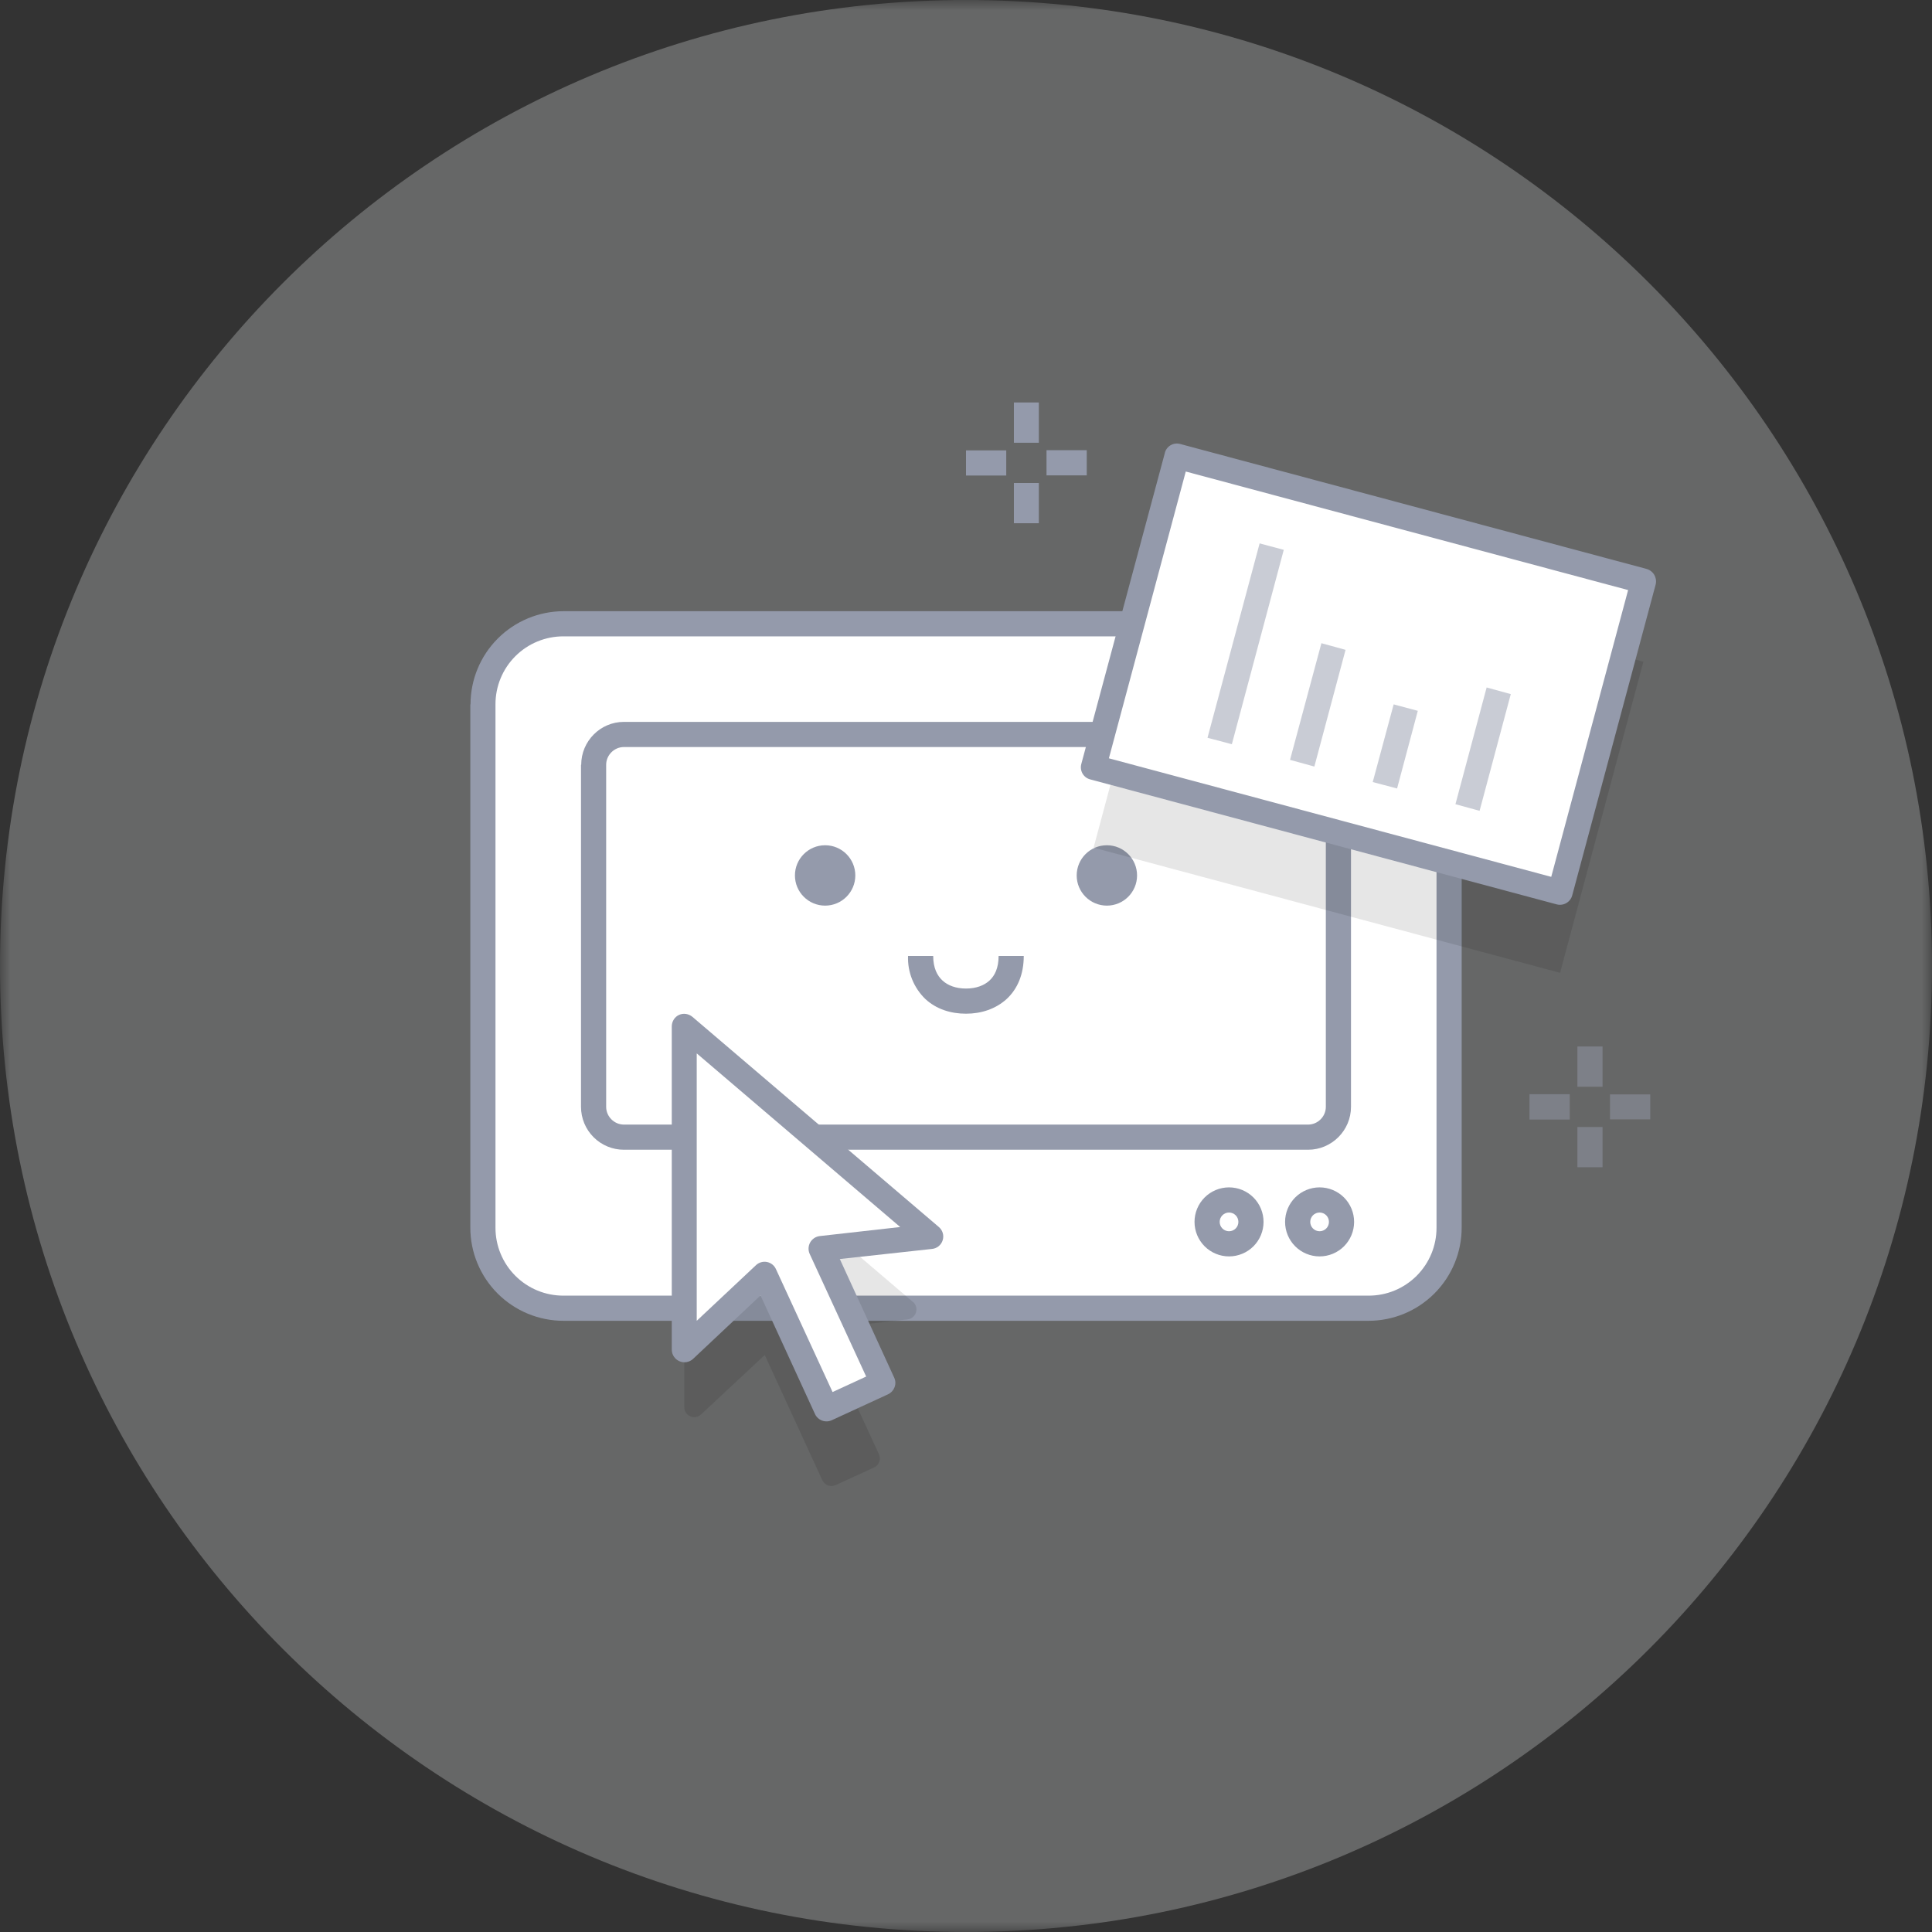 <svg width="96" height="96" viewBox="0 0 96 96" fill="none" xmlns="http://www.w3.org/2000/svg">
<rect x="0" y="0" width="96" height="96" fill="#333333" stroke="none"/>
<g clip-path="url(#clip0_2220_2904)">
<mask id="mask0_2220_2904" style="mask-type:luminance" maskUnits="userSpaceOnUse" x="0" y="0" width="96" height="96">
<path d="M0 0H96V96H0V0Z" fill="white"/>
</mask>
<g mask="url(#mask0_2220_2904)">
<path d="M48 96C74.51 96 96 74.51 96 48C96 21.49 74.51 0 48 0C21.49 0 0 21.49 0 48C0 74.51 21.49 96 48 96Z" fill="#DCDFE0" fill-opacity="0.3"/>
<path d="M24 35C24 33.939 24.421 32.922 25.172 32.172C25.922 31.421 26.939 31 28 31H68C69.061 31 70.078 31.421 70.828 32.172C71.579 32.922 72 33.939 72 35V61C72 62.061 71.579 63.078 70.828 63.828C70.078 64.579 69.061 65 68 65H28C26.939 65 25.922 64.579 25.172 63.828C24.421 63.078 24 62.061 24 61V35Z" fill="white"/>
<path fill-rule="evenodd" clip-rule="evenodd" d="M23.38 35C23.38 33.774 23.866 32.598 24.733 31.73C25.599 30.862 26.774 30.373 28 30.37H68C69.228 30.37 70.406 30.858 71.274 31.726C72.142 32.594 72.63 33.772 72.63 35V61C72.63 62.228 72.142 63.406 71.274 64.274C70.406 65.142 69.228 65.63 68 65.63H28C26.772 65.63 25.595 65.142 24.726 64.274C23.858 63.406 23.37 62.228 23.37 61V35H23.38ZM28 31.62C27.556 31.619 27.116 31.705 26.705 31.875C26.294 32.044 25.921 32.293 25.607 32.607C25.293 32.921 25.044 33.294 24.875 33.705C24.705 34.116 24.619 34.556 24.62 35V61C24.619 61.444 24.705 61.885 24.875 62.295C25.044 62.706 25.293 63.079 25.607 63.393C25.921 63.707 26.294 63.956 26.705 64.126C27.116 64.295 27.556 64.381 28 64.38H68C68.444 64.381 68.885 64.295 69.295 64.126C69.706 63.956 70.079 63.707 70.393 63.393C70.707 63.079 70.956 62.706 71.126 62.295C71.295 61.885 71.381 61.444 71.38 61V35C71.381 34.556 71.295 34.116 71.126 33.705C70.956 33.294 70.707 32.921 70.393 32.607C70.079 32.293 69.706 32.044 69.295 31.875C68.885 31.705 68.444 31.619 68 31.62H28Z" fill="#949AAB"/>
<path d="M29.5 38C29.5 37.17 30.17 36.5 31 36.5H65C65.83 36.5 66.5 37.17 66.5 38V55C66.5 55.83 65.83 56.5 65 56.5H31C30.602 56.5 30.221 56.342 29.939 56.061C29.658 55.779 29.5 55.398 29.5 55V38Z" fill="white"/>
<path fill-rule="evenodd" clip-rule="evenodd" d="M28.88 38C28.88 36.83 29.83 35.87 31 35.87H65C66.17 35.87 67.13 36.83 67.13 38V55C67.13 56.17 66.17 57.13 65 57.13H31C30.435 57.13 29.893 56.906 29.494 56.506C29.095 56.107 28.87 55.565 28.87 55V38H28.88ZM31 37.12C30.52 37.12 30.12 37.52 30.12 38V55C30.12 55.48 30.52 55.88 31 55.88H65C65.48 55.88 65.88 55.48 65.88 55V38C65.88 37.52 65.48 37.12 65 37.12H31ZM61.07 61.18C61.193 61.18 61.312 61.131 61.399 61.044C61.486 60.957 61.535 60.838 61.535 60.715C61.535 60.592 61.486 60.474 61.399 60.386C61.312 60.299 61.193 60.25 61.07 60.25C60.947 60.25 60.828 60.299 60.741 60.386C60.654 60.474 60.605 60.592 60.605 60.715C60.605 60.838 60.654 60.957 60.741 61.044C60.828 61.131 60.947 61.18 61.07 61.18ZM61.07 62.43C61.525 62.43 61.961 62.249 62.283 61.928C62.604 61.606 62.785 61.17 62.785 60.715C62.785 60.26 62.604 59.824 62.283 59.502C61.961 59.181 61.525 59 61.07 59C60.615 59 60.179 59.181 59.857 59.502C59.536 59.824 59.355 60.26 59.355 60.715C59.355 61.17 59.536 61.606 59.857 61.928C60.179 62.249 60.615 62.43 61.07 62.43ZM65.57 61.18C65.693 61.18 65.812 61.131 65.899 61.044C65.986 60.957 66.035 60.838 66.035 60.715C66.035 60.592 65.986 60.474 65.899 60.386C65.812 60.299 65.693 60.25 65.57 60.25C65.447 60.25 65.329 60.299 65.241 60.386C65.154 60.474 65.105 60.592 65.105 60.715C65.105 60.838 65.154 60.957 65.241 61.044C65.329 61.131 65.447 61.18 65.57 61.18ZM65.57 62.43C66.025 62.43 66.461 62.249 66.783 61.928C67.104 61.606 67.285 61.17 67.285 60.715C67.285 60.26 67.104 59.824 66.783 59.502C66.461 59.181 66.025 59 65.57 59C65.115 59 64.679 59.181 64.357 59.502C64.036 59.824 63.855 60.26 63.855 60.715C63.855 61.17 64.036 61.606 64.357 61.928C64.679 62.249 65.115 62.43 65.57 62.43Z" fill="#949AAB"/>
<path d="M41 45C41.828 45 42.5 44.328 42.5 43.5C42.5 42.672 41.828 42 41 42C40.172 42 39.5 42.672 39.5 43.5C39.5 44.328 40.172 45 41 45Z" fill="#949AAB"/>
<path d="M55 45C55.828 45 56.5 44.328 56.5 43.5C56.5 42.672 55.828 42 55 42C54.172 42 53.5 42.672 53.5 43.5C53.5 44.328 54.172 45 55 45Z" fill="#949AAB"/>
<path fill-rule="evenodd" clip-rule="evenodd" d="M46.83 48.72C47.1 48.97 47.5 49.12 48 49.12C48.5 49.12 48.9 48.97 49.17 48.72C49.43 48.48 49.62 48.1 49.62 47.5H50.87C50.87 48.4 50.57 49.13 50.02 49.64C49.47 50.14 48.75 50.37 48 50.37C47.25 50.37 46.53 50.15 45.98 49.64C45.695 49.364 45.47 49.03 45.322 48.662C45.174 48.293 45.105 47.897 45.12 47.5H46.37C46.37 48.1 46.57 48.48 46.83 48.72Z" fill="#949AAB"/>
<path d="M58.48 26.67L81.66 32.88L77.52 48.34L54.34 42.12L58.48 26.67Z" fill="black" fill-opacity="0.1"/>
<path d="M58.48 22.67L81.66 28.87L77.52 44.33L54.34 38.13L58.48 22.67Z" fill="white"/>
<path fill-rule="evenodd" clip-rule="evenodd" d="M57.88 22.5C57.901 22.421 57.937 22.347 57.987 22.282C58.036 22.218 58.098 22.163 58.169 22.122C58.239 22.081 58.317 22.055 58.398 22.044C58.479 22.034 58.561 22.039 58.64 22.06L81.82 28.27C82.16 28.37 82.35 28.71 82.27 29.04L78.12 44.5C78.076 44.658 77.971 44.792 77.829 44.874C77.688 44.956 77.519 44.98 77.36 44.94L54.18 38.73C54.099 38.71 54.023 38.675 53.956 38.625C53.89 38.575 53.834 38.512 53.792 38.441C53.75 38.369 53.723 38.289 53.712 38.206C53.702 38.124 53.708 38.04 53.73 37.96L57.88 22.51V22.5ZM58.92 23.43L55.1 37.68L77.08 43.57L80.9 29.32L58.92 23.43Z" fill="#949AAB"/>
<g opacity="0.5">
<path fill-rule="evenodd" clip-rule="evenodd" d="M60 36.66L62.59 27L63.79 27.32L61.21 36.98L60 36.66ZM64.1 37.76L65.66 31.96L66.86 32.29L65.31 38.09L64.11 37.76H64.1ZM68.21 38.86L69.25 35L70.45 35.32L69.42 39.18L68.21 38.86ZM72.32 39.96L73.87 34.16L75.07 34.49L73.52 40.29L72.32 39.96Z" fill="#949AAB"/>
</g>
<path fill-rule="evenodd" clip-rule="evenodd" d="M45.36 64.69L34 55V69.92C34 70.36 34.52 70.58 34.84 70.28L38 67.33L40.86 73.55C40.888 73.61 40.927 73.664 40.976 73.709C41.025 73.753 41.083 73.788 41.145 73.81C41.207 73.832 41.273 73.842 41.339 73.839C41.406 73.835 41.47 73.819 41.53 73.79L43.43 72.92C43.49 72.892 43.544 72.853 43.589 72.804C43.633 72.755 43.668 72.698 43.69 72.635C43.712 72.573 43.722 72.507 43.719 72.441C43.715 72.374 43.699 72.31 43.67 72.25L40.81 66.04L45.1 65.56C45.195 65.548 45.285 65.509 45.359 65.447C45.433 65.385 45.487 65.304 45.516 65.212C45.544 65.12 45.545 65.022 45.52 64.93C45.494 64.837 45.442 64.754 45.37 64.69H45.36Z" fill="black" fill-opacity="0.1"/>
<path fill-rule="evenodd" clip-rule="evenodd" d="M46.24 61.44L34 51V67.07L38 63.33L41.05 70L43.85 68.7L40.79 62.04L46.23 61.44H46.24Z" fill="white"/>
<path fill-rule="evenodd" clip-rule="evenodd" d="M33.74 50.43C33.96 50.33 34.22 50.37 34.41 50.53L46.64 60.96C46.736 61.038 46.807 61.143 46.843 61.261C46.879 61.38 46.879 61.507 46.842 61.625C46.806 61.743 46.734 61.848 46.638 61.926C46.541 62.003 46.423 62.05 46.3 62.06L41.73 62.56L44.43 68.45C44.58 68.76 44.44 69.13 44.13 69.28L41.33 70.57C41.18 70.639 41.009 70.646 40.854 70.59C40.698 70.534 40.571 70.419 40.5 70.27L37.79 64.37L34.43 67.53C34.34 67.611 34.228 67.663 34.109 67.683C33.99 67.702 33.868 67.686 33.757 67.638C33.646 67.589 33.552 67.51 33.485 67.409C33.418 67.308 33.382 67.191 33.38 67.07V51C33.38 50.76 33.52 50.53 33.74 50.43ZM34.62 52.35V65.63L37.56 62.87C37.632 62.8 37.72 62.749 37.816 62.721C37.912 62.693 38.014 62.688 38.112 62.708C38.211 62.728 38.303 62.771 38.381 62.834C38.459 62.897 38.52 62.978 38.56 63.07L41.37 69.17L43.04 68.4L40.23 62.3C40.19 62.21 40.172 62.112 40.177 62.014C40.182 61.915 40.21 61.82 40.258 61.734C40.307 61.649 40.375 61.576 40.457 61.521C40.539 61.467 40.632 61.432 40.73 61.42L44.73 60.97L34.63 52.35H34.62ZM50.38 20V22H51.62V20H50.38ZM48 23.63H50V22.38H48V23.63ZM50.38 26V24H51.62V26H50.38ZM52 23.62H54V22.37H52V23.62Z" fill="#949AAB"/>
<path opacity="0.5" fill-rule="evenodd" clip-rule="evenodd" d="M78.38 52V54H79.63V52H78.38ZM76 55.63H78V54.37H76V55.63ZM78.38 58V56H79.63V58H78.38ZM80 55.62H82V54.38H80V55.62Z" fill="#949AAB"/>
</g>
</g>
<defs>
<clipPath id="clip0_2220_2904">
<rect width="96" height="96" fill="white"/>
</clipPath>
</defs>
</svg>
